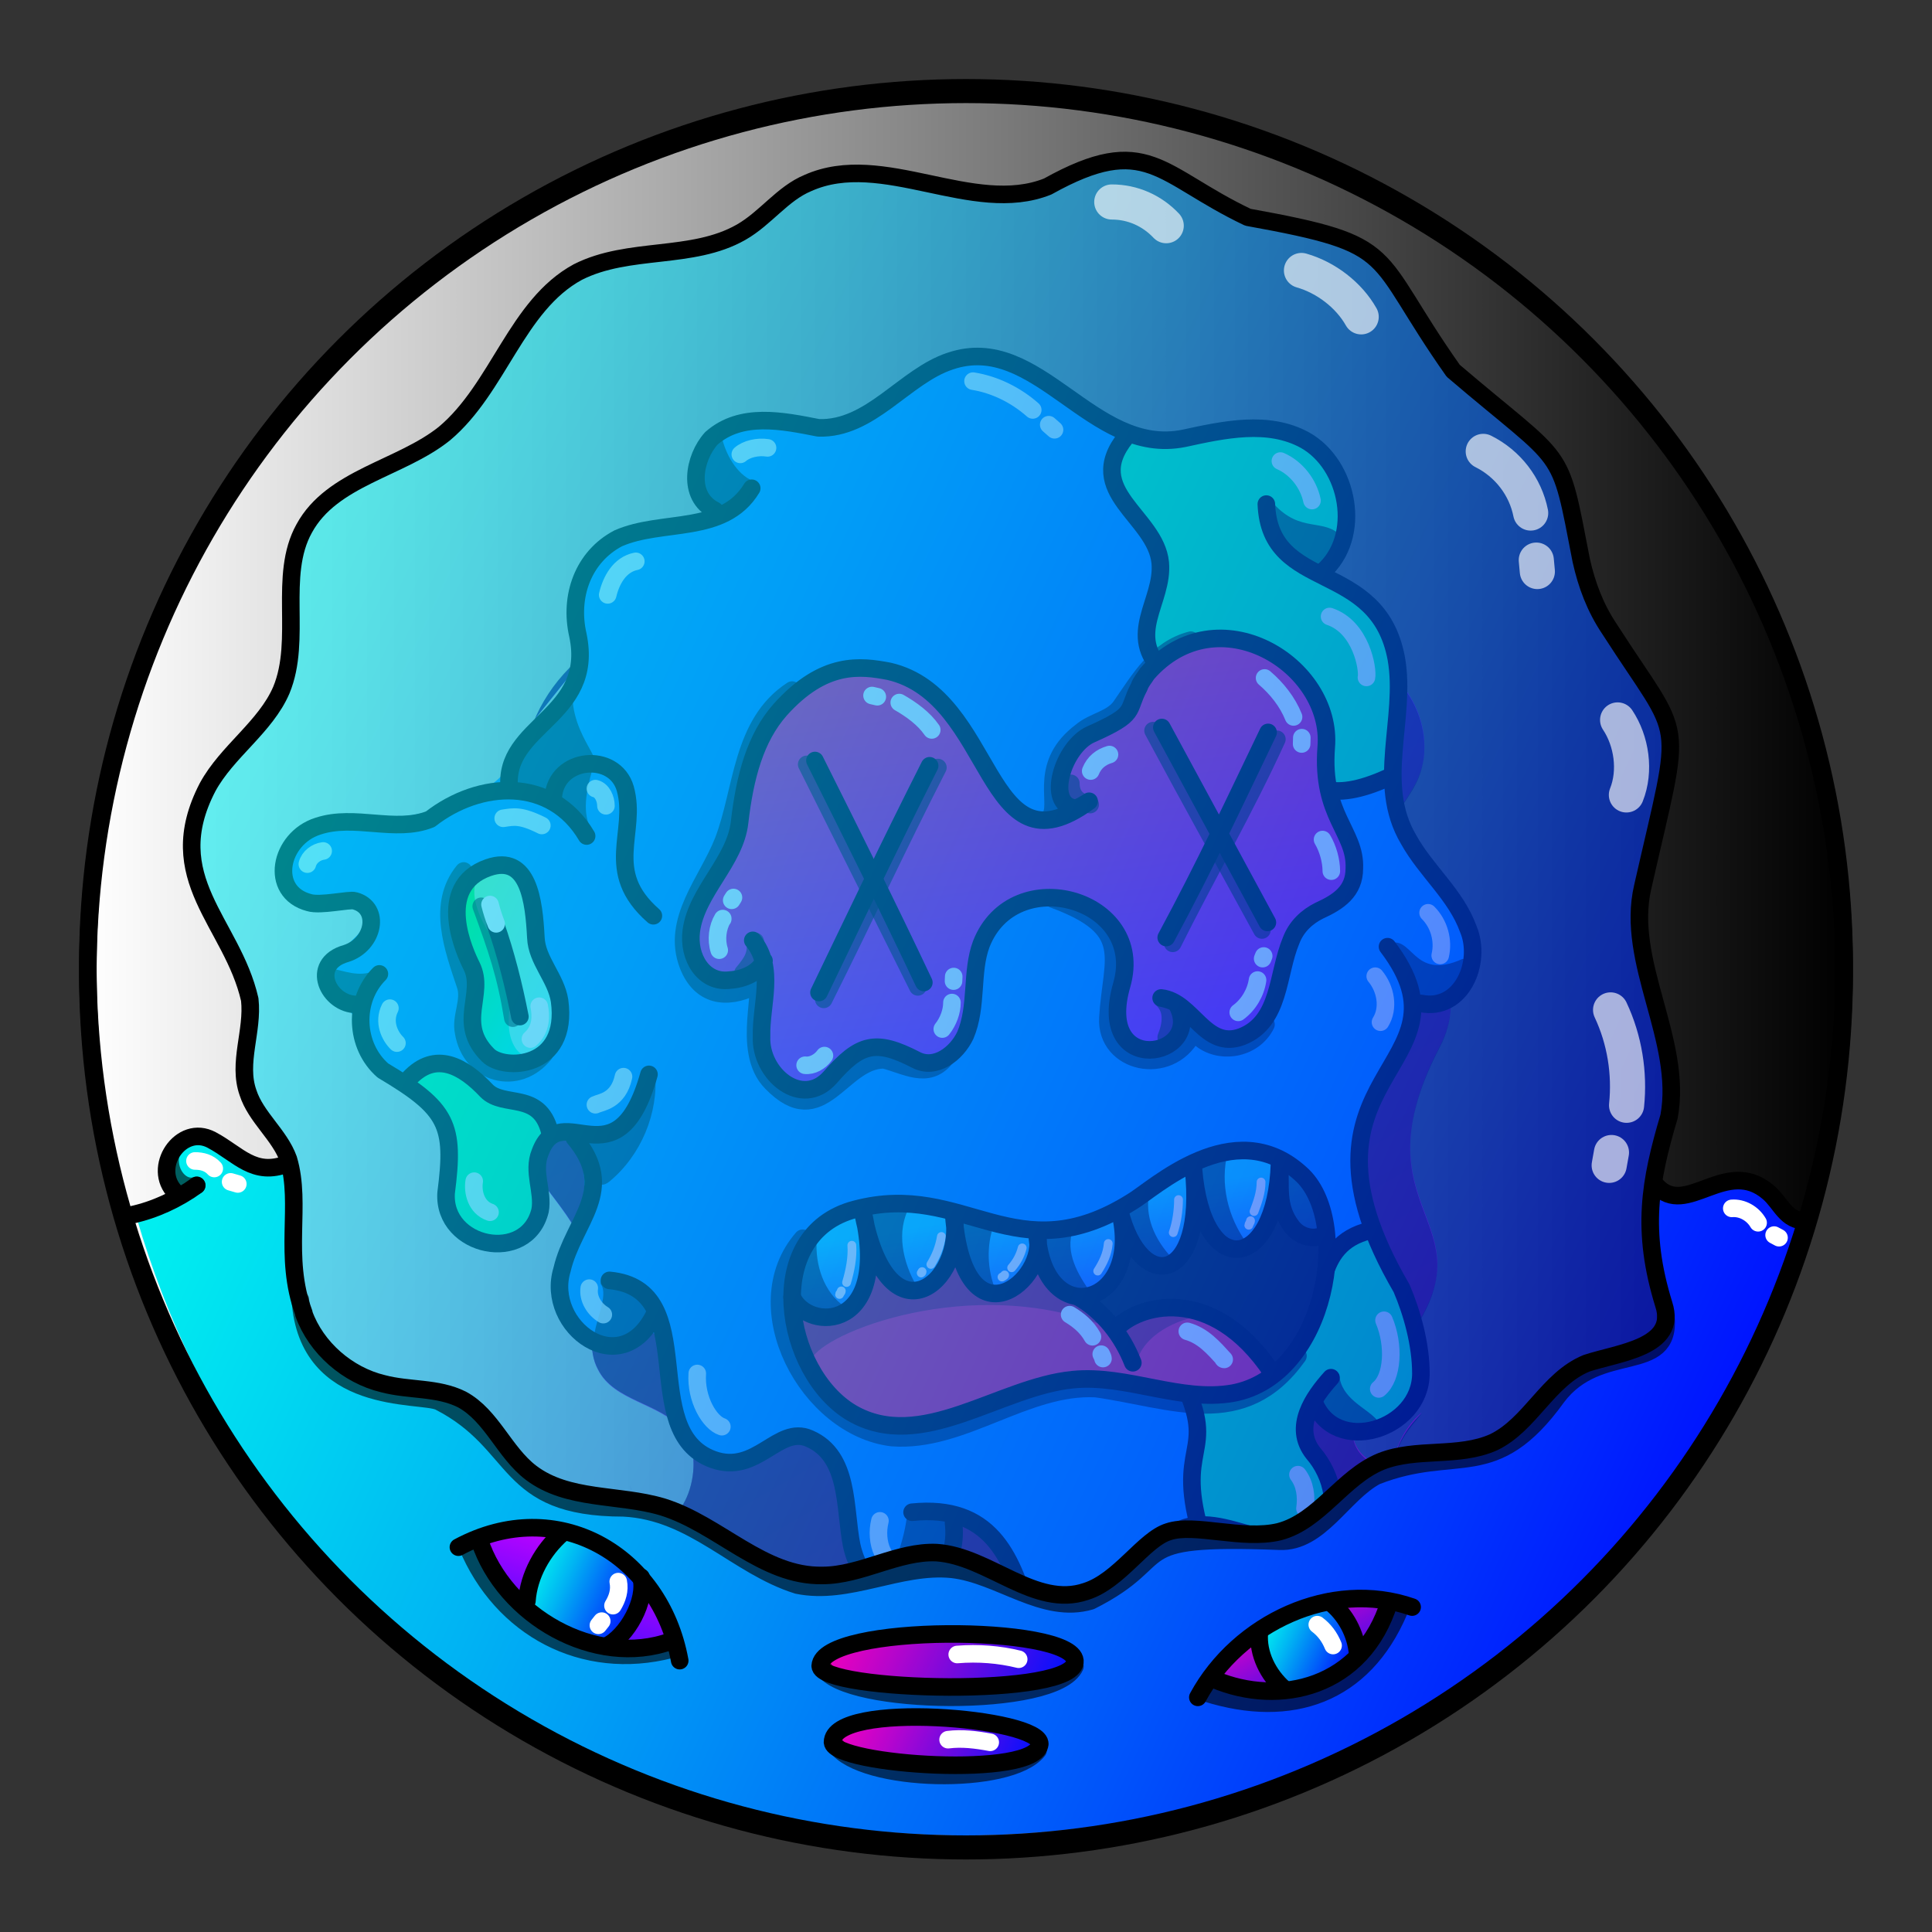 <svg xmlns="http://www.w3.org/2000/svg" viewBox="0 0 1100 1100" style="enable-background:new 0 0 1100 1100" xml:space="preserve"><rect x="0" y="0" width="1100" height="1100" fill="#333333" stroke="none"/><style>.st1{fill:url(#SVGID_00000128485180699041482820000001027459992957734313_)}</style><g id="Layer_46"><linearGradient id="SVGID_1_" gradientUnits="userSpaceOnUse" x1="50" y1="554" x2="1050" y2="554"><stop offset="0" style="stop-color:#fff"/><stop offset="1" style="stop-color:#000"/></linearGradient><circle cx="550" cy="553.7" r="500" style="fill:url(#SVGID_1_);stroke:#000;stroke-width:10;stroke-linecap:round;stroke-linejoin:round;stroke-miterlimit:10"/></g><linearGradient id="a" gradientUnits="userSpaceOnUse" x1="432" y1="734" x2="789" y2="110" gradientTransform="matrix(1 0 0 -1 0 1100)"><stop offset="0" style="stop-color:#5900ff"/><stop offset="1" style="stop-color:#f06"/></linearGradient><path style="fill:url(#a)" d="M302.5 412.2c13 30 55 19.5 61-10.5 3-13-.8-27-2-40.7-3-33 15-45 47-40.6 56 8 63-33 100.6-58.7 58-39.6 78 46 81 54 9.2 24.5 35.5 23 44-.7 26-71 94-32.5 93.5 28 1 13 1 25.5 5 37.6 8 32 68 39.5 59.4 5-1.5-6-17-12-17-12 27 9.1 43 42 33 68-8 21-39.9 43.9-13 70.7 26 26 39.8 54 25 83-55 105 48 98-36.5 188-7 8-12 22-13 29-3 17 20 28 23 17.9 5-18 16-26 16-26-17 19-13 22-22 45-12.5 32-49 12-55 57-8 33-26 40.9-57 34.9-21-.5-40 12.9-60 19-54.5 17-84-17-124-47-49-29-108 16-133-68 0 0 5 18 9.5 20.3 21 11 36-34 20.5-51.5-13-15-39-16-48-34-6-11-3-25-1.9-37.9 2-37-23-56-40.7-84.1-24-47.5 18-100 9-149-19-49-16-105 29-138.6L302.5 412z"/><path d="M302.5 412c13 30 55 19.5 61-10.5 3-13-.8-27-2-40.7-3-33 15-45 47-40.6 56 8 63-33 100.6-59 58-39.6 78 46 81 54 9.2 24.5 35.5 23 44-.7 26-71 94-32.5 93.5 28.4 1 13 1 25.5 5 38 8 32 68 39.5 59.4 5-1.5-6-17-12-17-12 27 9.1 43 42 33 68.2-8 21-39.9 43.9-13 70.7 26 26 39.8 54 25 83-55 105 48 98-36.5 188-7 8-12 22-13 29.3-3 17 20 28 23 17.9 5-18 16-26 16-26-17 19-13 22-22 45-12.5 32-49 12-55 56.6-8 33-26 40.9-57 34.9-21-.5-40 12.9-60 19-54.5 17-84-17-124-47-49-29-108 16-133-68.4 0 0 5 18 9.5 20 21 11 36-34 20.5-51.5-13-15-39-16-48-34-6-11-3-25-1.9-37.9 2-37-23-56-40.7-84-24-47.5 18-100 9-149-19-49-16-105 29-138.6" style="opacity:.6;enable-background:new"/><style>.st27{fill:#00ff90}.st28{fill:none;stroke:#000;stroke-width:10;stroke-linecap:round;stroke-linejoin:round;stroke-miterlimit:10}</style><g id="Layer_23_1_"><path d="M532 209c-68 59.6-71 20-121 36.5-19.6 10.9-14 30-9.7 39.6 11 23-51 9-69 40.3-10 18 0 42-7.5 62-9 19.6-34 35-37 52-43 48-154 7-119.1 70 6 11 32.9-6 39.1 9.1 7 17.5-39 29-21 47 18 5 21 39.9 57 63 14 20 3 51 19.4 69 36 38 46-25 41-34.3 4-39 43.9-11 22 39-23 52 11 74 36.5 57 24-9 13 39 23 50.9 19.5 37 55 12 67 12 18 1 28 22 29.8 40 6.5 63 54 46 59.1 8 15.5-34 45 49 47 59.9 11 73 69.3 42 71 17.9 3-54-3-60 2-68 18.5-31 71 13 90.8-15.5 14-19.7-31-63.5 7.9-55 94 19.4 19-101 14-120.4-9-35.5 13.9-106 46.9-122 18-9 17-35.5 7-53-9.5-16.9-24.9-30.6-31-48.9-13.5-54 22-102-36-133.3-5-3-7-9.5-3.9-14 17-26 1-66-32-71-22-3-44 8.9-66.5 6C615 247 578.5 178 532 209z" style="fill:#037bfc"/><path class="st27" d="M791 443c-67.5 31-55-40-67-56-20.6-27.5-32 18-61-4-22-21 0-40-2-62.3-2.5-26-45-40.8-18-70.8 32 6 165-35.5 109 79 51 10.8 47 73.1 39 113.9zM682 866.9c-12-47.5 13.9-40-13-89-17-30.5 29.5-75.5 47-37 28 59.3 24-22 63.9-38.8 17 26.5 32 61 24 93-33 67-86-61-48 62-6.6 34.9-49.4 10.9-73.9 9.8zM314 643.9c-11-15.9-65-50-81-29.8 48.5 44 0 68 38 90.8 43 12.1 36-47.9 43-61z"/><path class="st28" d="M641 248.9c-25 31 17 45 19.6 71.5 2 22-20 41 2 62 29 22.5 40.7-23 61 4.2 12 16-.5 87 67 56M682 866.9c-12-47.5 13.9-40-13-89-17-30.5 20.8-70 47-37 6.5 8 4 32 25 14.9 16-13 5-47 39-55.2M233 614c15-16 30.8-7 44 7 9.8 10 30 0 36 23.3"/></g><style>.st2{opacity:.6;enable-background:new}.st28,.st38{fill:none;stroke:#000;stroke-width:10;stroke-linecap:round;stroke-linejoin:round;stroke-miterlimit:10}.st38{opacity:.788;stroke:#fff;enable-background:new}</style><g id="Layer_31"><path class="st2" d="M793 537c-1 .7-1 2-.5 3 5 10 11 35 25 30 8-2 21-13 17.9-22.4-.5-1-2-2-3-1.5C806 558 804.5 535 793 536.7zM759 811.5c6 5 26 8 25-3-5.9-7-20.6-12-21.5-26C750 772 744 803 759 811.5zM539.7 863.5s1 .5 1 .8c9.1 13.5-3 36-18 40-34 6-9.5-6-6-44 .3-5.3 22.3 2.7 23 3.2zM342 731c5 6.9-4 22-4 33 8 13 29.6-5 33-14.9 2-12-17-21-28-20.2-1 .1-1 1.1-1 2.1zM373 610.8c2 23-8 47-26 61.9-13 10.9-17.5-30.6-8-27.9 6 4.4 28-18.8 34-34zM216 550.9c-8 6-17 2.9-25 1-11 5 4 20 13.5 16 5-4 12-9.2 12-15.7-.5-.2-1.5-.2-.5-1.3zM337 473c-6-10-3-23 0-34 0-1 0-2-.6-2-9-9-23 11-19.8 20.7C318 463 338 475 337 472.8z"/><path class="st2" d="M326 392c-2 29 24 45 7 44-7 2-14 1-15 11-1.5 11-24 0-24.5-1.3C285 433 317 404.5 326 392zM429 274c-9.9-4-16-16-18-25-4-5.9-9.9 1-11 6-7 54 29.5 28 29 19zM722 283c16 21 29.5 12 40 20.7 3 4 1 9.6-1 14-3 9-13 8.9-20 4.1-14.5-5.8-22-22.2-19-38.8z"/><path class="st28" d="M347 729c53.5 5 15 86 59 102 25 9 37-19.9 54.9-11.9 23 10 19.8 40 24 60.7 10 45.5 63 29.6 58-12.8"/><path class="st28" d="M519.3 861c89-9.1 47.5 119.3 114.5 115 39-6 35-47 25-76.5-2.9-9 0-18.5 7-24.5 24.5-21 59.3 15.5 84-2.5 15-11 8.5-32.9-2-45-12-15 0-32 10-43.1"/><path class="st28" d="M790 539c53 69.8-64 71 8 194.5 6 14 11 32 11 48.5 0 32-49 47.5-61 15.8"/><path class="st28" d="M721 287c2 51 63.5 31 74 88 6 34-12 71 7 103 10 18 27 31.5 34 51 8 19-4 47-27 42.3"/><path class="st28" d="M407 290.6c-16-8-12-29.9-2-41 17-15 40.5-10 61-6 29.8 1 48.9-29.4 75-38 50-17 80.5 54.5 133 44 23-5 48-10.5 69 1 25 14 33 55 10 75"/><path class="st28" d="M428 278c-16 26.5-51 17.5-76 28.5-20 10.5-28 33-23 55 10 47-43 51-39 87.6M315 454c1.5-23 35-26 41-5 7 25-13 47 16 72.4"/><path class="st28" d="M334 476c-20-34-61-31.5-89-9.6-20 8-43-3-64 4-22 7-28 37.5-5 43.5 6.5 2 23-2 26-1 15 4 11 25-5 30-21 6-10 29 6 29"/><path class="st28" d="M216 554.5c-15 15-14 41 2 55 37 22 41 31 36 69.7-2 31 46 41 53.5 10 2-10.8-4.5-22 0-33 12-32.5 44 20 62-44.5"/><path class="st28" d="M327 647.9c25 29.7-.5 47-7 75-10 32.5 34 65 53 24.7"/><path class="st38" d="M729 262.5c9.2 4 16 13 18 22.5M554 217c12.5 2 24.5 8 34 16.4M597.1 241.8l3.3 2.9M437 255c-5.5-.9-12 .6-15.5 3.7M362 319.6c-9.2 1.9-14 10.7-16 19.1M339 449c4 1 6 6 6 9.8M308.5 470c-12-6-16-5-22-4.1M175 492c1-4 5-7 9-7.5M222 574c-4 8 0 16 4 19.9M270 672.5c-1 6 1 15 9 17.7M355 613c-3 14-13 14.5-16 16M343.5 748.5c-5-3-8.9-9-8-15.1M397 782c-1 14.5 7 28 14 30.3M501 865.9c-3 12 2 27 14.5 25.2M636 957c14-3 17-28 11-37.9M743 858.9c1-7 0-14-4-19.3M785 790.8c8-6.5 9-25 3-39.1M786 582c5-8 3-19-3-26.2M820 544c2-8.5-.6-18-6.9-24.3M757 351c18 6 22 30 21 34.7"/></g><style>.st28{stroke:#000}.st28,.st50,.st51{fill:none;stroke-width:10;stroke-linecap:round;stroke-linejoin:round;stroke-miterlimit:10}.st50{opacity:.6;stroke:#000;enable-background:new}.st51{stroke:#fff}</style><g id="Layer_19"><linearGradient id="SVGID_00000028319524900377287400000003273580435503368334_" gradientUnits="userSpaceOnUse" x1="232" y1="589" x2="336" y2="516" gradientTransform="matrix(1 0 0 -1 0 1100)"><stop offset="0" style="stop-color:#00ff04"/><stop offset=".811" style="stop-color:#00fccf"/><stop offset="1" style="stop-color:#00fbff"/></linearGradient><path style="fill:url(#SVGID_00000028319524900377287400000003273580435503368334_)" d="M278 494c-31 10.9-13 49-9.5 56 8 16-9 32.5 9.4 50.8 9 9 46 8 40.7-31-2-13-13-23-13.5-35.8-1.1-21-4.1-48-27.1-40z"/><path d="M273 498c-6.5 9-1 22 4 30.8 6 8 13 15 14 25 2 14-6 31 3 43.7 15 18 30.6-23 22.9-35-3-7-7.9-13.5-10-20.8-5-16 2-45-21-48.8" style="opacity:.51;fill:#fff;enable-background:new"/><path class="st50" d="M274 516c9 24.5 14 39 18 63.7"/><path class="st28" d="M278 494c-31 10.9-13 49-9.5 56 8 16-9 32.5 9.4 50.8 9 9 46 8 40.7-31-2-13-13-23-13.5-36C304 513 301 486 278 494z"/><path class="st28" d="M282 526c6 17 10.5 35 14 52.8"/><path class="st51" d="M279 515c1 4 2 7 3.5 11M307 572.9c1 5 1.5 13-5 18.7"/><path class="st50" d="M264 495.9c-15.5 19-6 44 1 65 3 9-3 18-1 27 4 24 31 31 46 12.1"/></g><style>.st2{opacity:.6;enable-background:new}.st28,.st51{fill:none;stroke:#000;stroke-width:10;stroke-linecap:round;stroke-linejoin:round;stroke-miterlimit:10}.st51{stroke:#fff}.st87{fill:#ae0f45}.st92{fill:none;stroke:#fff;stroke-width:5;stroke-linecap:round;stroke-linejoin:round;stroke-miterlimit:10}</style><g id="Layer_15"><path d="M454 750c44 128 108 11 219.5 40 76 19.7 48-35-2.5-47.9-89.3 0 43 77-80.5-18.3-16 19-37.5 18.9-45.5-6-18 19.6-34 13-46 5-1-.8-3 0-3 1 0 21.2-24 27.2-42 26.2z" style="fill:#fe1767"/><path class="st87" d="M462 774c6-15 91-49 167-19 2.5-12.9-29.5-23-39-35-7 22.9-37 17-48.5-4.9-1 16-22 31.9-45 3-4 29-19 35-46 29L462 774zM647 776c4-16 23-25 38-27-16-7.9-37-5-48 9.5l10 17.5z"/><path class="st51" d="M609 748.5c5 3 9.9 7 13 12.6M627 771c.5 1 1 2 1 2.5"/><path d="M622 740c19.2 37 31-26 106 38 59-75 17-62.9-1-91-18 49.8-38 12-46 2.6 0 27.5-16 45.5-38 19.9 2 14.5-8 22.5-21 30.5z" style="fill:#0a0a0a"/><linearGradient id="SVGID_00000174579615367816726790000007026782285117530030_" gradientUnits="userSpaceOnUse" x1="599" y1="413" x2="612" y2="329" gradientTransform="matrix(1 0 0 -1 0 1100)"><stop offset="0" style="stop-color:#17dcff"/><stop offset="1" style="stop-color:#3a17ff"/></linearGradient><path style="fill:url(#SVGID_00000174579615367816726790000007026782285117530030_)" d="M453 740.5c16 23 48.5 4 43.5-21.5 19 27 42 19.8 49-9.9 9 59.6 39.3 13 46 6.9 22 55 46 .5 52-10.5 14 38 30.9-1 38-14 13 29.5 37 17 46-7.5 3 10 15.5 29 26 18 6-21-19.5-76-88.5-30.2-71 71.2-205.1-44.8-212 68.7z"/><path class="st2" d="M465 706c-1 14 4 29.9 16 38-18 8-29.6-3-30.8-8.8M518 686.9c-8 14-4 32 4 45.5-19-3-25-28-27-44.4M566 697c-4.5 12-4 26 1 38-16-5-20-26-19.8-41.5M611 700c-5 13 3 26 10 36-17.5 4-26.9-18.9-28-33.4M654 681c-2 14 5 27 14.5 36.5-16 3.5-25-14.9-27.9-28v1.1M699 656c-4.5 18 0 37 11 52-20 .5-27-30-27-46.3M734 665.5c-11.5 39.7 35 55 18 13.9"/><path class="st51" d="M676 758c9 2.5 15 9.4 21 16 0 0-.5 0-.7-.5"/><path class="st92" d="M718 673c0 6-2 11.5-4 16.8M712 695c0 .9-1 2-1 2.6M671 683c0 6-1 13-3 18.8M631 708c-.5 6-3 11-6 15.7M582 710.5c-1 4-3 7.9-6 11.3M572 725.9c0 .5-1 .9-1.5 1.2M536 704c-1 6-3 11-6 15.9M525 724s0 .6-.5.8M485 709c.5 7-1 14.5-3 21.2M479 735c0 .8-1 1.5-1 2"/><path class="st28" d="M487 688.5c-54 14-41 93-2 116 39.6 23 84-15 126-19 30.6-3 61 13 91 7.7 54-10 68-99 38.5-125-38-34.5-84 9-96 16C578 726 549.3 672 487 688.5z"/><path class="st28" d="M451 738.5c9 20 57 20 40-49.9 14 78 59 42 52 3 6 77 54 37 47.5 11.3 4 56 61 41 47-13.5 12 48 49.2 41.5 42-24 5 64 47 59 49-2.9 1 13-2 24 7 35.8 4 5.5 12 8 18 4.9"/><path class="st28" d="M614 738.5c14 8 25 22 31 37.4"/><path class="st28" d="M635 757c12-14 54.9-27 89.2 24.4"/><path d="M457 705c-34 39 3 108 51 113.5 40 3 76-30 116-27.9 43 6 84 25 115-18.6" style="opacity:.6;fill:none;stroke:#000;stroke-width:10;stroke-linecap:round;stroke-linejoin:round;stroke-miterlimit:10;enable-background:new"/></g><style>.st67{stroke:#000}.st67,.st68,.st69{fill:none;stroke-width:10;stroke-linecap:round;stroke-linejoin:round;stroke-miterlimit:10;stroke-dasharray:0,0,0,0,0,0}.st68{opacity:.6;stroke:#000}.st69{stroke:#fff}</style><g id="Layer_38"><linearGradient id="SVGID_00000080922108904315835480000004412558781754097283_" gradientUnits="userSpaceOnUse" x1="563" y1="380" x2="600" y2="634"><stop offset="0" style="stop-color:#ff0080"/><stop offset="1" style="stop-color:#90f"/></linearGradient><path style="fill:url(#SVGID_00000080922108904315835480000004412558781754097283_);stroke:#000;stroke-width:10;stroke-linecap:round;stroke-linejoin:round;stroke-miterlimit:10;stroke-dasharray:0,0,0,0,0,0" d="M435 547c-3 7-12 10.6-19.4 11-15 2-24-13-22-28 3-22.5 25-39.4 27.5-61.9 3-26 9-48 23-63.9 25-28 46-25 62-22 61 14 54 118 114 74 0 0-6 4-8 3.9-17-2-6.9-35 9-42 27-12 20-13 27.5-27 1-3 3-5 4.5-7.5 40-46 106-5 102 41.9-3 39 17 48 16 69 0 13-9 19-20 24-7 3.5-13 9-16 17-8 19-6 46-28 54.7-21 8-28-20-46-22 0 0 8 1.5 9.1 4 16 30-47 42-31.5-11.5 14-49-61.5-70.5-80-23.2-6 16-2 35.5-9.1 52-5 10.5-17 19.7-28 14-23-11.9-32-9.6-49 10-16 18-40-2-39-23.4-.5-18 8-39-5-54.7"/><path class="st67" d="M464 433c21 42 42 84 62 126.4"/><path class="st67" d="M529.3 436c-24 47.5-41 83.5-63 129.1M661.5 414.2l60.1 111M722 417c-19.7 41-36 76-58 116.8"/><path class="st68" d="M451 392.9c-29.2 19-28 57-39.2 86-9 23-29.9 45-20 70.6 7 18 22 19.6 37 12.4 8.9-4-8 36 10.5 54.5 28.5 29.4 39.6-13 64-13 12 3 25 11.5 35-.9M599.8 512c46 17 33 33 31 67.5-1.5 26 35 34 48 9.6 1 0 3 1 4 1.6 11 10 31 7 38-7.4M678 364.5c-19.2 5-29 22-39.4 37-5 8-16 9-23 15-24 18-13 39-17 47.5M459.3 435.2l63.3 126.7"/><path class="st68" d="M469 569c24-48 42-87 65-132M656.5 416c22 41 41 75 62 113.5"/><path class="st68" d="M727 420.9c-18 39.5-39.7 77-59.3 116.2"/><path class="st69" d="M720 386c7 6 13 13.5 16.5 22.2M741.2 420l-.1 3.6M753 478c3 5 5 12 5 18M716 558c-1 7-5 14-11 18.4M718.9 545.8l.6-1.5M621 439c2-5 5.9-8 10.7-9.4M512 400c7 4 14 9.1 18.5 15.6M499.5 396.7l-3-.7M409.5 541c-1.9-6-1-13 2-18 0 0 0 0 0 0v.2M416.6 512.6l1-1.6M542 570.8c0 5-2 10.7-5.5 15.1M542.9 558.6l.1-2.6M469.4 601c-2.5 3.5-7 6-11 5.5"/><path class="st68" d="M662 569c6 6 5 14 2 21.6M609.7 446c0 7 4 11 11 12.1M430 536c1 7.9-2 12-7 18"/></g><style>.st200,.st28,.st51,.st63{fill:none;stroke:#000;stroke-width:10;stroke-linecap:round;stroke-linejoin:round;stroke-miterlimit:10}.st200,.st51,.st63{stroke:#fff}.st200,.st63{opacity:.6;stroke:#000}.st200{opacity:.639;stroke:#fff;stroke-width:20}</style><g id="Layer_28_00000173862881199793909940000014663607782932669621_"><linearGradient id="SVGID_00000158001517952996816490000013843826044820808118_" gradientUnits="userSpaceOnUse" x1="88" y1="283" x2="984" y2="696"><stop offset="0" style="stop-color:#0fe"/><stop offset=".119" style="stop-color:#00eaf0"/><stop offset=".366" style="stop-color:#00b3f3"/><stop offset=".717" style="stop-color:#005cfa"/><stop offset="1" style="stop-color:#01f"/></linearGradient><path style="opacity:.588;fill:url(#SVGID_00000158001517952996816490000013843826044820808118_)" d="M173 747.6c7 19.5 25 35 45 39.8 15 4 31 2 45 9 17 9.2 24 30 39.3 42 21 16 49.9 12 75 19.5 32 9.9 57 39.7 91 39 22 0 43-14 65-13 29.7 2 56 32 85 22 19-6 33-29.7 47-34.3 14.9-5 42 5 63 0 23-6 36-31 58-40 20-8 44-2 64-10.9 21-10 31-36 53-44.7 18-6 52-9 44-33.5-13-42-8-70 3-107 8-43.5-25-88-15-130.7 23-101.5 24-80-19-146.8-8-11.9-12.9-25-16-38.9-13-67-7.9-52.5-72.9-108-48-68-29-71.5-116.9-87-50.5-24-57.5-49-114-17.5-42.5 17-94-21-136.5-2-14.5 6-24 20-38 28-28 16-64 8-93 23-35 19-45 66-76 91.6-25 20-64 25-79.8 54-15 27-1 63-13 92-9 21-31 35-42 55-27 52 14 77 24 120.9 2 18-7 36-1 53 4.5 14 18 24 23 37.9 7.8 26-3.2 55 8.8 87.6z"/><linearGradient id="SVGID_00000163043048985672120440000014318093901209338253_" gradientUnits="userSpaceOnUse" x1="51" y1="554" x2="924" y2="956"><stop offset="0" style="stop-color:#0fe"/><stop offset=".119" style="stop-color:#00eaf0"/><stop offset=".366" style="stop-color:#00b3f3"/><stop offset=".717" style="stop-color:#005cfa"/><stop offset="1" style="stop-color:#01f"/></linearGradient><path style="fill:url(#SVGID_00000163043048985672120440000014318093901209338253_)" d="M78 694c136 465 796 470 953 3-51-46-72-7-89.9-23-17 109.9 58 54-57 117.5-57 56.9-26 22-98 41.5-73 63-99 32-114 40-72 37.5-38 49-124 15-68-26-46 45-168-30-98-9.6-60.7-17-122.5-64.2-115-7-76.5-94-93-132.5-21 12-59.6-33-66-4C95 665 108 681 78 694z"/><linearGradient id="SVGID_00000043445372458747503830000004541462070987137703_" gradientUnits="userSpaceOnUse" x1="470" y1="914" x2="598" y2="973"><stop offset="0" style="stop-color:#ff00b7"/><stop offset=".112" style="stop-color:#ea01bd"/><stop offset=".345" style="stop-color:#b305cc"/><stop offset=".674" style="stop-color:#5c0be5"/><stop offset="1" style="stop-color:#01f"/></linearGradient><path style="fill:url(#SVGID_00000043445372458747503830000004541462070987137703_)" d="M469 947.5c9.5 15 165 18 136.9-7C576 929 489.1 918 469 947.5z"/><linearGradient id="SVGID_00000018223357218124023190000010834638643173109150_" gradientUnits="userSpaceOnUse" x1="476" y1="965" x2="582" y2="1014"><stop offset="0" style="stop-color:#f0b"/><stop offset=".112" style="stop-color:#ea01c1"/><stop offset=".345" style="stop-color:#b305cf"/><stop offset=".674" style="stop-color:#5c0be6"/><stop offset="1" style="stop-color:#01f"/></linearGradient><path style="fill:url(#SVGID_00000018223357218124023190000010834638643173109150_)" d="M476 990.9c4 17.5 131 19 113-1-24-15.9-110-14.9-113 1z"/><linearGradient id="SVGID_00000111151316455126999860000016337601658052472193_" gradientUnits="userSpaceOnUse" x1="724" y1="901" x2="763" y2="972"><stop offset="0" style="stop-color:#f0b"/><stop offset=".112" style="stop-color:#ea01c1"/><stop offset=".345" style="stop-color:#b305cf"/><stop offset=".674" style="stop-color:#5c0be6"/><stop offset="1" style="stop-color:#01f"/></linearGradient><path style="fill:url(#SVGID_00000111151316455126999860000016337601658052472193_)" d="M693.5 956c46 15 78.5 1 97-43.2-29-4.8-88.5 10.2-97 42.9z"/><linearGradient id="SVGID_00000062191081514202092070000007615225451283950997_" gradientUnits="userSpaceOnUse" x1="716" y1="924" x2="768" y2="948"><stop offset="0" style="stop-color:#0fe"/><stop offset=".119" style="stop-color:#00eaf0"/><stop offset=".366" style="stop-color:#00b3f3"/><stop offset=".717" style="stop-color:#005cfa"/><stop offset="1" style="stop-color:#01f"/></linearGradient><path style="fill:url(#SVGID_00000062191081514202092070000007615225451283950997_)" d="M736.5 962.4c46.9-6 33-29.1 25-46-4.5-4.4-75.5 1.6-25 45.6z"/><linearGradient id="SVGID_00000065065736443136728120000014217127448503288748_" gradientUnits="userSpaceOnUse" x1="343" y1="861" x2="309" y2="965"><stop offset="0" style="stop-color:#d0f"/><stop offset=".127" style="stop-color:#c802ff"/><stop offset=".391" style="stop-color:#9106ff"/><stop offset=".765" style="stop-color:#3a0dff"/><stop offset="1" style="stop-color:#01f"/></linearGradient><path style="fill:url(#SVGID_00000065065736443136728120000014217127448503288748_)" d="M276 876.8c23 69.8 104 63.5 107 56.9-12-45.7-62-78.7-107-56.9z"/><linearGradient id="SVGID_00000080185020729692786180000013247338603687441302_" gradientUnits="userSpaceOnUse" x1="299" y1="890" x2="362" y2="919"><stop offset="0" style="stop-color:#0fe"/><stop offset=".119" style="stop-color:#00eaf0"/><stop offset=".366" style="stop-color:#00b3f3"/><stop offset=".717" style="stop-color:#005cfa"/><stop offset="1" style="stop-color:#01f"/></linearGradient><path style="fill:url(#SVGID_00000080185020729692786180000013247338603687441302_)" d="M304 895.5c-17 26 44 59.9 56 26 19.5-28-40.8-67-53-32l-3 6z"/><path class="st28" d="M173 748c7 19.5 25 35 45 39.8 15 4 31 2 45 9 17 9.2 24 30 39.3 41.7 21 16 49.9 12 75 19.5 32 9.9 57 39.7 91 39 22 0 43-14 65-13 29.7 2 56 32 85 22.1 19-6 33-29.7 47-34 14.9-5 42 5 63 0 23-6 36-31 58-40 20-8 44-2 64-10.9 21-10 31-36 53-45 18-6 52-9 44-33.5-13-42-8-70 3-107 8-43.5-25-88-15-130.7 23-101.5 24-80-19-147-8-11.9-12.9-25-16-38.9-13-67-7.9-52.5-72.9-108-48-68-29-71.5-116.9-87.4-50.5-24-57.5-49-114-17.5-42.5 17-94-21-136.5-2-14.5 6-24 20-38 28-28 16-64 8-93 22.7-35 19-45 66-76 92-25 20-64 25-79.8 54-15 27-1 63-13 92-9 21-31 35-42 55.3-27 52 14 77 24 120.9 2 18-7 36-1 53 4.5 14 18 24 23 37.9 7.8 26-3.2 55 8.8 87.6z"/><path class="st28" d="M943 675c17 19 39.7-17 64 4 7 6 10 16.5 21 15.9M100 679c-14-14 3-39.4 20.6-29.9 15 8 24 21 43 13.5"/><path class="st28" d="M112 674.9c-11 8-24 14-37 16.8M261 880.9c56-30 115 4 126 64.6"/><path class="st28" d="M273 877c14 43 66 73 109 57.4M804 915c-46-16-99 9-122 51.4"/><path class="st28" d="M791 912c-15 49-62.5 59.9-99.7 44.2M612 945.5c-2-20.5-143.9-21-145 3 0 14.5 147 18.5 145-3zM592 993c.9-15-118-25-118-1 1 13 117 21 118 .8z"/><path class="st28" d="M717 929.6c-1 12 5 24 14 31.9M757 912c9 7 15 18 16 29.8M320 873c-11 9.6-19 24-20 38.5M365 898c3.5 12.9-8 33.9-20 39.3"/><path class="st200" d="M844.5 257c14 7 24 20 27 35.1M874.7 318.9l.6 6.5M921 409.9c8 12 10.5 29 5 42.7M741 154c14 4 27 14 34 26.4M633 115c12 0 23 5 31 13.5M917 575c8 17 11 36 9.1 54.3M917.5 656.2l-1.3 7.3"/><path class="st63" d="M171 740c4 61 68 53 79 58 47 24 36 60.5 105 60.5 40 2 64 33 99 44 29 6 58-12 88-9 27 3 52 26 79 18 49.8-25 16-37.5 107.5-34 23 1 36-27 55-37.1 46-18 67 5 103-45 24-32 65-12 62-45.7M266 880c19.5 47 66 72 116 59.1M469 950c12 21 132 23 143-1.2M476 994c15 21 99.2 23 115 2.6M687 964c48 15 89.2 1 109.5-46.7M112 674.9c-8 3-16.5-6-15-16.8"/><path class="st51" d="M986 688c6-.5 12 3 15 8.2M1010.1 703.2l2.8 1.5M111 661c4 0 8 1 11 4.3M131.3 672.9l4.1 1.2M352 900.5c1 5-.5 9.6-3 13.7M342.6 923l-1.9 2.4M750 925c4 3 7 7 9 11.9M545 942c12-1 24 0 35 2.7M539.8 990.5c7.9-1 15.9 0 24 1.5"/></g><circle cx="550" cy="550" r="500" style="fill:none;stroke:#000;stroke-width:10;stroke-linecap:round;stroke-linejoin:round;stroke-miterlimit:10"/></svg>